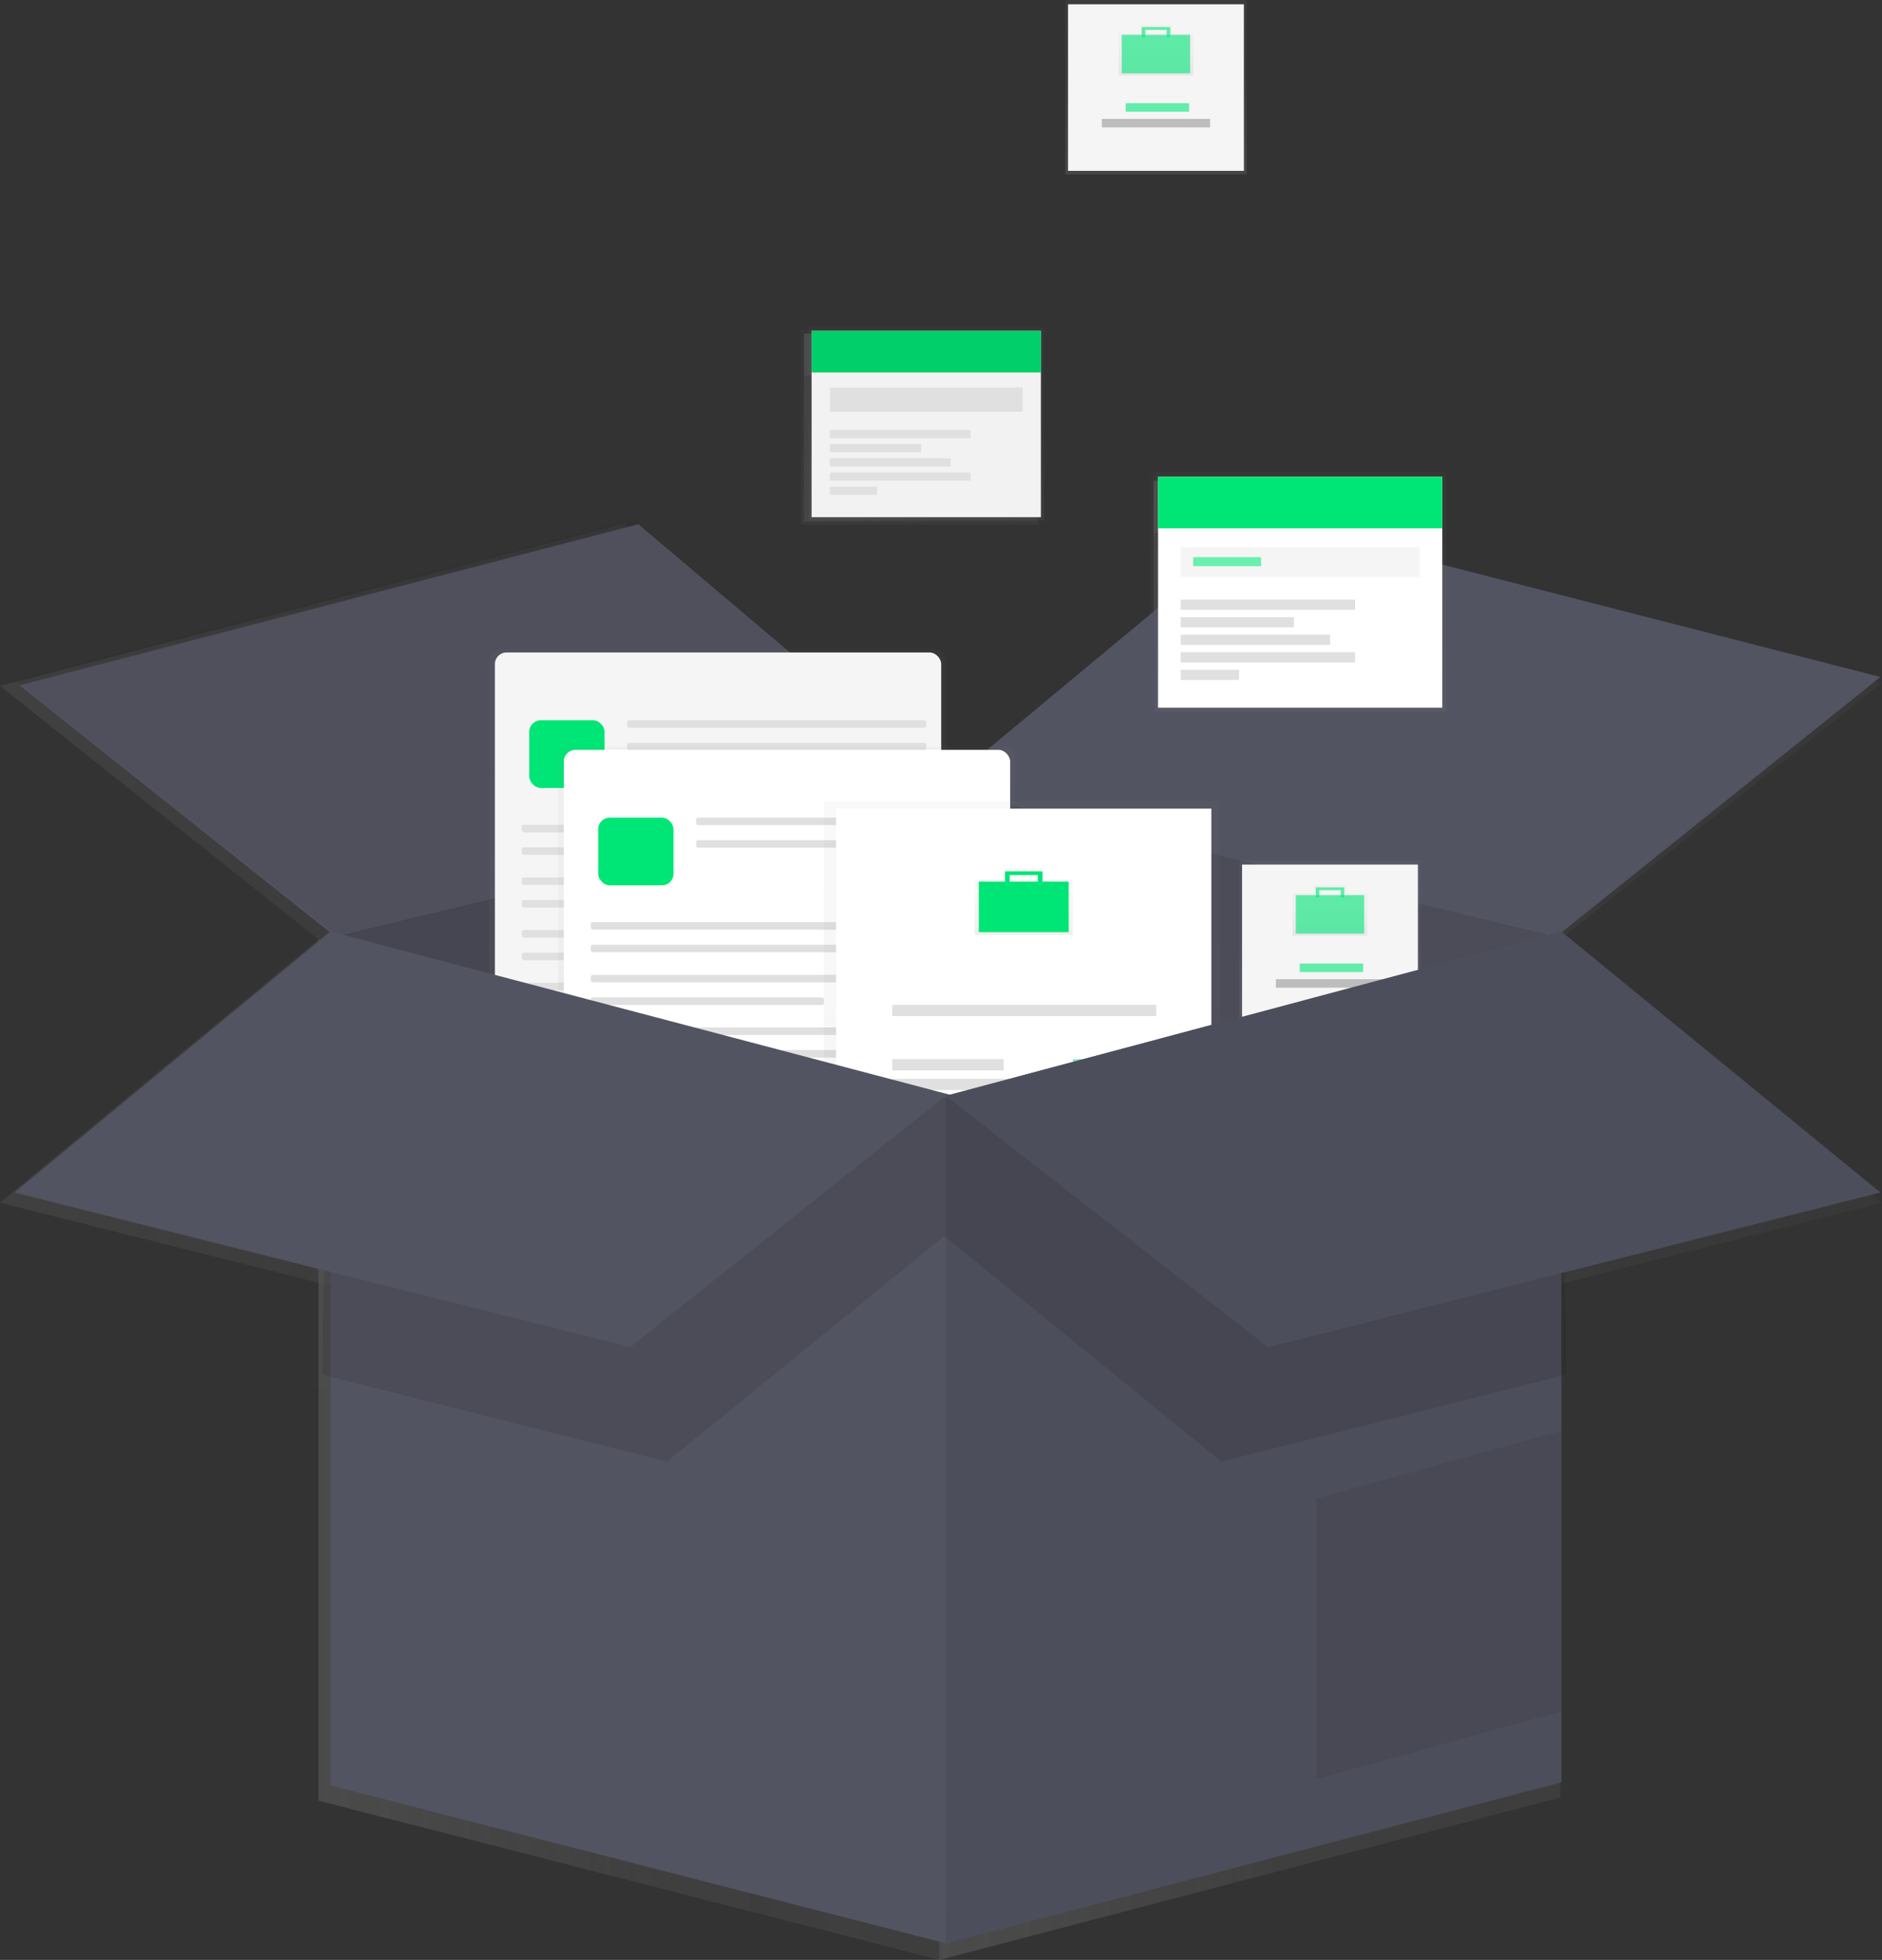 <svg id="7dd09a4d-2b74-438e-986e-0efea9b9300a" data-name="Layer 1" xmlns="http://www.w3.org/2000/svg" xmlns:xlink="http://www.w3.org/1999/xlink" width="734" height="764.5" viewBox="0 0 734 764.5"><rect x="0" y="0" width="734" height="764.5" fill="#333333" stroke="none"/><defs><linearGradient id="de77dbfb-dd49-4fbc-923c-7946454dd32b" x1="366.37" y1="536.32" x2="608.5" y2="536.32" gradientUnits="userSpaceOnUse"><stop offset="0" stop-color="gray" stop-opacity="0.25"/><stop offset="0.54" stop-color="gray" stop-opacity="0.12"/><stop offset="1" stop-color="gray" stop-opacity="0.1"/></linearGradient><linearGradient id="6bfe4e4d-6140-4dd1-aeb6-1c24ce52378d" x1="124.23" y1="536.32" x2="366.37" y2="536.32" xlink:href="#de77dbfb-dd49-4fbc-923c-7946454dd32b"/><linearGradient id="eefef033-b9dd-454d-be9c-2768628c2c1b" x1="366.37" y1="285.31" x2="734" y2="285.31" xlink:href="#de77dbfb-dd49-4fbc-923c-7946454dd32b"/><linearGradient id="56c8a114-3a82-4d1f-807f-287066e4913e" x1="0" y1="285.31" x2="366.37" y2="285.31" xlink:href="#de77dbfb-dd49-4fbc-923c-7946454dd32b"/><linearGradient id="d46a1a66-2ac6-4fbc-9777-fd8606b62c04" x1="276.64" y1="421.19" x2="276.64" y2="255.38" xlink:href="#de77dbfb-dd49-4fbc-923c-7946454dd32b"/><linearGradient id="81b747dc-c51a-4f4d-a150-34ccfb0c2b19" x1="188.97" y1="337.56" x2="364.55" y2="337.56" xlink:href="#de77dbfb-dd49-4fbc-923c-7946454dd32b"/><linearGradient id="94dacd35-ade1-481d-ab7d-e71442837947" x1="202.5" y1="296.63" x2="232.11" y2="296.63" xlink:href="#de77dbfb-dd49-4fbc-923c-7946454dd32b"/><linearGradient id="5f9514a3-5a07-41ce-8d35-51c596d713f8" x1="240.99" y1="284.79" x2="358.7" y2="284.79" xlink:href="#de77dbfb-dd49-4fbc-923c-7946454dd32b"/><linearGradient id="5f23502f-63c8-483a-bbd9-acad51c7384b" x1="240.99" y1="293.67" x2="358.7" y2="293.67" xlink:href="#de77dbfb-dd49-4fbc-923c-7946454dd32b"/><linearGradient id="1d6905ae-9130-4997-8264-fbb8cedb035a" x1="199.54" y1="325.92" x2="358.7" y2="325.92" xlink:href="#de77dbfb-dd49-4fbc-923c-7946454dd32b"/><linearGradient id="41900377-e2ec-4e09-a282-5ca05bd60f31" x1="199.54" y1="334.8" x2="358.7" y2="334.8" xlink:href="#de77dbfb-dd49-4fbc-923c-7946454dd32b"/><linearGradient id="dd8a4518-18b3-4e66-a30f-5d540a356d99" x1="199.54" y1="346.64" x2="358.7" y2="346.64" xlink:href="#de77dbfb-dd49-4fbc-923c-7946454dd32b"/><linearGradient id="73297694-c0f6-49f7-84f0-ecf1ccd19cc8" x1="199.54" y1="355.53" x2="291.33" y2="355.53" xlink:href="#de77dbfb-dd49-4fbc-923c-7946454dd32b"/><linearGradient id="493ae8f5-00a4-414a-a514-466a18e555de" x1="199.54" y1="367.34" x2="358.7" y2="367.34" xlink:href="#de77dbfb-dd49-4fbc-923c-7946454dd32b"/><linearGradient id="3b1e923e-cefa-4350-8e60-09975381dcc2" x1="199.54" y1="376.22" x2="358.7" y2="376.22" xlink:href="#de77dbfb-dd49-4fbc-923c-7946454dd32b"/><linearGradient id="0a8186d7-b2d8-4c25-b395-9cdd58a3b32d" x1="199.54" y1="388.07" x2="358.7" y2="388.07" xlink:href="#de77dbfb-dd49-4fbc-923c-7946454dd32b"/><linearGradient id="80621535-6eff-45be-9aff-a177b1fc6ef5" x1="199.54" y1="396.95" x2="291.33" y2="396.95" xlink:href="#de77dbfb-dd49-4fbc-923c-7946454dd32b"/><linearGradient id="dadd1f9f-4435-4897-9b35-9a7b7fdf052b" x1="303.76" y1="459.51" x2="303.76" y2="293.69" xlink:href="#de77dbfb-dd49-4fbc-923c-7946454dd32b"/><linearGradient id="f16d3271-277e-4f15-bb07-00d21db963c6" x1="216.09" y1="375.88" x2="391.67" y2="375.88" xlink:href="#de77dbfb-dd49-4fbc-923c-7946454dd32b"/><linearGradient id="6844f77f-b831-40d5-baa2-4d635352d65d" x1="229.62" y1="334.95" x2="259.23" y2="334.95" xlink:href="#de77dbfb-dd49-4fbc-923c-7946454dd32b"/><linearGradient id="de24e734-f614-4284-b96a-2aa86e10747c" x1="268.12" y1="323.11" x2="385.83" y2="323.11" xlink:href="#de77dbfb-dd49-4fbc-923c-7946454dd32b"/><linearGradient id="a5efd049-cacb-4880-98c4-916efb717ead" x1="268.12" y1="331.99" x2="385.83" y2="331.99" xlink:href="#de77dbfb-dd49-4fbc-923c-7946454dd32b"/><linearGradient id="7e130a40-8f7a-4850-a2d6-6e0275737139" x1="226.66" y1="364.23" x2="385.83" y2="364.23" xlink:href="#de77dbfb-dd49-4fbc-923c-7946454dd32b"/><linearGradient id="2749f835-9066-4c26-94de-8091e8f0d23b" x1="226.66" y1="373.12" x2="385.83" y2="373.12" xlink:href="#de77dbfb-dd49-4fbc-923c-7946454dd32b"/><linearGradient id="83d2a205-1aab-4c1f-9a0d-e371e1497593" x1="226.66" y1="384.96" x2="385.83" y2="384.96" xlink:href="#de77dbfb-dd49-4fbc-923c-7946454dd32b"/><linearGradient id="eaa6c3f5-6275-43ae-b3c2-02cbd6aead80" x1="226.66" y1="393.84" x2="318.45" y2="393.84" xlink:href="#de77dbfb-dd49-4fbc-923c-7946454dd32b"/><linearGradient id="e1588a1d-b1ef-45da-83e8-d054f8a4e057" x1="226.66" y1="405.66" x2="385.83" y2="405.66" xlink:href="#de77dbfb-dd49-4fbc-923c-7946454dd32b"/><linearGradient id="34a60174-261b-4ce6-8479-6deff5e9df2e" x1="226.66" y1="414.54" x2="385.83" y2="414.54" xlink:href="#de77dbfb-dd49-4fbc-923c-7946454dd32b"/><linearGradient id="b1d4060a-bab6-41d9-9d3f-50faf13ce905" x1="226.66" y1="426.39" x2="385.83" y2="426.39" xlink:href="#de77dbfb-dd49-4fbc-923c-7946454dd32b"/><linearGradient id="001da48e-f69d-4ab6-b1e5-b6877c600ca3" x1="226.66" y1="435.27" x2="318.45" y2="435.27" xlink:href="#de77dbfb-dd49-4fbc-923c-7946454dd32b"/><linearGradient id="a9c4be37-9b27-4af0-b082-7a197d7b08af" x1="396.27" y1="498.11" x2="396.27" y2="315.15" xlink:href="#de77dbfb-dd49-4fbc-923c-7946454dd32b"/><linearGradient id="1be8f728-2df0-4ca7-b72e-42c383ba6409" x1="323.2" y1="406.08" x2="470.82" y2="406.08" xlink:href="#de77dbfb-dd49-4fbc-923c-7946454dd32b"/><linearGradient id="2c239d92-4298-42ac-b5f5-112261fb3719" x1="630.01" y1="435.54" x2="630.01" y2="409.41" xlink:href="#de77dbfb-dd49-4fbc-923c-7946454dd32b"/><linearGradient id="b25a2850-8713-435e-a7f6-77c24068e559" x1="379.34" y1="356.75" x2="414.68" y2="356.75" xlink:href="#de77dbfb-dd49-4fbc-923c-7946454dd32b"/><linearGradient id="098fbc02-4549-4943-b845-c35e13d002ec" x1="389.65" y1="345.34" x2="404.37" y2="345.34" xlink:href="#de77dbfb-dd49-4fbc-923c-7946454dd32b"/><linearGradient id="42d5ad37-1f95-4efe-a9d6-9d5a7598317f" x1="345.29" y1="397.51" x2="449.1" y2="397.51" xlink:href="#de77dbfb-dd49-4fbc-923c-7946454dd32b"/><linearGradient id="60652df1-b02f-405a-bafe-63f1323ca3b9" x1="345.29" y1="426.59" x2="449.1" y2="426.59" xlink:href="#de77dbfb-dd49-4fbc-923c-7946454dd32b"/><linearGradient id="d60c104b-effa-4916-ba15-d56398cc91aa" x1="345.29" y1="434.32" x2="449.1" y2="434.32" xlink:href="#de77dbfb-dd49-4fbc-923c-7946454dd32b"/><linearGradient id="ba8a67f6-dfe8-450d-b63e-7f0d0a91ef94" x1="345.29" y1="418.86" x2="389.1" y2="418.86" xlink:href="#de77dbfb-dd49-4fbc-923c-7946454dd32b"/><linearGradient id="78ba6fe6-ecca-4e26-a377-427f9aaa9d9c" x1="416.34" y1="418.86" x2="449.1" y2="418.86" xlink:href="#de77dbfb-dd49-4fbc-923c-7946454dd32b"/><linearGradient id="1435728f-56d7-4408-a8a2-001738c99643" x1="381.73" y1="452.36" x2="414.5" y2="452.36" xlink:href="#de77dbfb-dd49-4fbc-923c-7946454dd32b"/><linearGradient id="9b7fa617-5070-4448-ba88-12c8e3ef9a97" x1="124.23" y1="565.47" x2="366.37" y2="565.47" xlink:href="#de77dbfb-dd49-4fbc-923c-7946454dd32b"/><linearGradient id="070ec920-a668-4755-a0ad-3a8615a89315" x1="366.37" y1="565.47" x2="608.5" y2="565.47" xlink:href="#de77dbfb-dd49-4fbc-923c-7946454dd32b"/><linearGradient id="e36d19af-3b30-4690-9806-5999beea7781" x1="512.15" y1="631.39" x2="608.5" y2="631.39" xlink:href="#de77dbfb-dd49-4fbc-923c-7946454dd32b"/><linearGradient id="a6dd6711-50c1-4fdb-98f5-9ce3faa6868a" x1="517.49" y1="407.03" x2="517.49" y2="338.42" xlink:href="#de77dbfb-dd49-4fbc-923c-7946454dd32b"/><linearGradient id="c3285259-7532-4ca4-be71-649fbde17c17" x1="482.9" y1="372.87" x2="552.07" y2="372.87" xlink:href="#de77dbfb-dd49-4fbc-923c-7946454dd32b"/><linearGradient id="a29959c1-757f-4596-a472-135c84a27060" x1="750.49" y1="435.86" x2="750.49" y2="415.97" xlink:href="#de77dbfb-dd49-4fbc-923c-7946454dd32b"/><linearGradient id="d4e4a16f-6e37-4db9-afc4-c764cb698323" x1="504.04" y1="359.71" x2="530.93" y2="359.71" xlink:href="#de77dbfb-dd49-4fbc-923c-7946454dd32b"/><linearGradient id="cff56feb-0464-47d9-bfaf-95cdd3d9140f" x1="511.89" y1="351.03" x2="523.09" y2="351.03" xlink:href="#de77dbfb-dd49-4fbc-923c-7946454dd32b"/><linearGradient id="03628828-f4ed-4a34-b456-49742169550b" x1="505.58" y1="380.71" x2="530.51" y2="380.71" xlink:href="#de77dbfb-dd49-4fbc-923c-7946454dd32b"/><linearGradient id="563972f9-7c15-4736-8e1d-5831e19f738d" x1="496.2" y1="386.87" x2="538.77" y2="386.87" xlink:href="#de77dbfb-dd49-4fbc-923c-7946454dd32b"/><linearGradient id="ac84c3f4-4913-47be-bf79-f44b0f4db4c8" x1="358.76" y1="204.69" x2="358.76" y2="128.69" xlink:href="#de77dbfb-dd49-4fbc-923c-7946454dd32b"/><linearGradient id="08e6e94c-7f78-4a4a-b5ca-eacc99124954" x1="313.57" y1="166.78" x2="403.76" y2="166.78" xlink:href="#de77dbfb-dd49-4fbc-923c-7946454dd32b"/><linearGradient id="5d8bf870-f7e1-4226-8bb2-e6c031939852" x1="313.57" y1="138.3" x2="403.76" y2="138.3" xlink:href="#de77dbfb-dd49-4fbc-923c-7946454dd32b"/><linearGradient id="ca57a38f-5e0b-4f9a-ad35-d20a6a3fb589" x1="320.76" y1="157.17" x2="396.57" y2="157.17" xlink:href="#de77dbfb-dd49-4fbc-923c-7946454dd32b"/><linearGradient id="1fd9aa29-bfa0-42ec-baa0-a47f4919731f" x1="320.76" y1="170.73" x2="376.09" y2="170.73" xlink:href="#de77dbfb-dd49-4fbc-923c-7946454dd32b"/><linearGradient id="2b0d4ee5-bed4-41f8-93bf-55bbaa1359c2" x1="320.76" y1="176.3" x2="356.69" y2="176.3" xlink:href="#de77dbfb-dd49-4fbc-923c-7946454dd32b"/><linearGradient id="ffea16a4-8b84-4b92-9000-f48bb1ea4454" x1="320.76" y1="181.87" x2="368.19" y2="181.87" xlink:href="#de77dbfb-dd49-4fbc-923c-7946454dd32b"/><linearGradient id="bd2a8e8b-f3e8-4ae2-849a-acfa94ff2f68" x1="320.76" y1="187.44" x2="376.09" y2="187.44" xlink:href="#de77dbfb-dd49-4fbc-923c-7946454dd32b"/><linearGradient id="f06efa35-a8e5-4b8b-afbe-7609fb33c535" x1="320.76" y1="193.01" x2="339.26" y2="193.01" xlink:href="#de77dbfb-dd49-4fbc-923c-7946454dd32b"/><linearGradient id="b384c48b-fa09-4d02-bdd3-cc00491ed01d" x1="505.86" y1="279.95" x2="505.86" y2="185.76" xlink:href="#de77dbfb-dd49-4fbc-923c-7946454dd32b"/><linearGradient id="5e00f217-30a6-42ff-b3ae-1a90f6b4187c" x1="449.86" y1="232.96" x2="561.64" y2="232.96" xlink:href="#de77dbfb-dd49-4fbc-923c-7946454dd32b"/><linearGradient id="dc2aebd1-2b83-4119-bcc5-a741f826754f" x1="449.86" y1="197.67" x2="561.64" y2="197.67" xlink:href="#de77dbfb-dd49-4fbc-923c-7946454dd32b"/><linearGradient id="93231171-c5fd-4b16-9e58-5bf8089a9216" x1="458.76" y1="221.05" x2="552.73" y2="221.05" xlink:href="#de77dbfb-dd49-4fbc-923c-7946454dd32b"/><linearGradient id="50b8a9d8-eeba-4f66-80ff-241f1361769d" x1="458.76" y1="237.86" x2="527.35" y2="237.86" xlink:href="#de77dbfb-dd49-4fbc-923c-7946454dd32b"/><linearGradient id="1c46a2fd-722a-4782-991f-2753aa584a85" x1="458.76" y1="244.77" x2="503.3" y2="244.77" xlink:href="#de77dbfb-dd49-4fbc-923c-7946454dd32b"/><linearGradient id="20746c70-8f38-4111-a8e7-6be16dcdc432" x1="458.76" y1="251.67" x2="517.55" y2="251.67" xlink:href="#de77dbfb-dd49-4fbc-923c-7946454dd32b"/><linearGradient id="ff2c3201-2e6a-4c49-9262-7d1610fa9938" x1="458.76" y1="258.57" x2="527.35" y2="258.57" xlink:href="#de77dbfb-dd49-4fbc-923c-7946454dd32b"/><linearGradient id="f77a8c52-f808-4319-bd14-9cea9a000094" x1="458.76" y1="265.48" x2="481.7" y2="265.48" xlink:href="#de77dbfb-dd49-4fbc-923c-7946454dd32b"/><linearGradient id="fc3b52e5-7958-4225-afa3-e6f186f3a800" x1="463.66" y1="220.94" x2="490.38" y2="220.94" xlink:href="#de77dbfb-dd49-4fbc-923c-7946454dd32b"/><linearGradient id="2b5a7ca0-2cf9-4df0-8cdd-e53d9708a5ec" x1="121.07" y1="472.93" x2="365.73" y2="472.93" xlink:href="#de77dbfb-dd49-4fbc-923c-7946454dd32b"/><linearGradient id="90935925-bac4-44a4-bec6-4c83fa48424d" x1="365.73" y1="472.93" x2="610.4" y2="472.93" xlink:href="#de77dbfb-dd49-4fbc-923c-7946454dd32b"/><linearGradient id="f90ef38d-8fba-46a7-8e54-2d901dfd8f20" x1="0" y1="448.21" x2="366.37" y2="448.21" xlink:href="#de77dbfb-dd49-4fbc-923c-7946454dd32b"/><linearGradient id="7f322de3-7e3f-4ca5-a3a0-2f913675712e" x1="366.37" y1="448.21" x2="734" y2="448.21" xlink:href="#de77dbfb-dd49-4fbc-923c-7946454dd32b"/><linearGradient id="7e9b6443-5111-46ce-82ab-312f92c279a9" x1="279.92" y1="417.64" x2="279.92" y2="253.24" xlink:href="#de77dbfb-dd49-4fbc-923c-7946454dd32b"/><linearGradient id="0bd401ed-ef45-4e9e-bf5f-b77781a1e2b2" x1="306.82" y1="455.63" x2="306.82" y2="291.23" xlink:href="#de77dbfb-dd49-4fbc-923c-7946454dd32b"/><linearGradient id="8c2d82fb-4f28-4e85-a5ca-7392731b2ba5" x1="398.54" y1="493.9" x2="398.54" y2="312.51" xlink:href="#de77dbfb-dd49-4fbc-923c-7946454dd32b"/><linearGradient id="5d661687-e38a-43c0-8ba0-d38908ccc19f" x1="632.27" y1="432.45" x2="632.27" y2="406.53" xlink:href="#de77dbfb-dd49-4fbc-923c-7946454dd32b"/><linearGradient id="e62c516b-7ef4-49fd-a0a5-f3f48af03dcb" x1="518.71" y1="403.6" x2="518.71" y2="335.58" xlink:href="#de77dbfb-dd49-4fbc-923c-7946454dd32b"/><linearGradient id="6e0711fe-dd5e-4be2-836c-3534ecd56ee9" x1="751.71" y1="432.76" x2="751.71" y2="413.05" xlink:href="#de77dbfb-dd49-4fbc-923c-7946454dd32b"/><linearGradient id="c910eb88-40c3-4f47-be10-2fca2f669ad6" x1="450.84" y1="68.02" x2="450.84" y2="0" xlink:href="#de77dbfb-dd49-4fbc-923c-7946454dd32b"/><linearGradient id="81ab2f40-7513-4f79-907c-194f7c944fd5" x1="683.84" y1="97.18" x2="683.84" y2="77.47" xlink:href="#de77dbfb-dd49-4fbc-923c-7946454dd32b"/><linearGradient id="ced5db71-211d-4559-8944-028d2e60ece5" x1="361.34" y1="202.99" x2="361.34" y2="127.64" xlink:href="#de77dbfb-dd49-4fbc-923c-7946454dd32b"/><linearGradient id="4adf524d-df88-48e8-970a-1ad7028c73c0" x1="507.18" y1="277.61" x2="507.18" y2="184.22" xlink:href="#de77dbfb-dd49-4fbc-923c-7946454dd32b"/></defs><title>collecting</title><g opacity="0.7"><polygon points="608.5 366.44 366.37 308.13 366.37 764.5 608.5 701.12 608.5 366.44" fill="url(#de77dbfb-dd49-4fbc-923c-7946454dd32b)"/><g opacity="0.1"><polygon points="608.5 366.44 366.37 308.13 366.37 764.5 608.5 701.12 608.5 366.44" fill="url(#de77dbfb-dd49-4fbc-923c-7946454dd32b)"/></g><polygon points="124.23 366.44 366.37 308.13 366.37 764.5 124.23 702.38 124.23 366.44" fill="url(#6bfe4e4d-6140-4dd1-aeb6-1c24ce52378d)"/><g opacity="0.17"><polygon points="124.23 366.44 366.37 308.13 366.37 764.5 124.23 702.38 124.23 366.44" fill="url(#6bfe4e4d-6140-4dd1-aeb6-1c24ce52378d)"/></g><polygon points="366.37 308.13 491.87 204.18 734 266.3 608.5 366.44 366.37 308.13" fill="url(#eefef033-b9dd-454d-be9c-2768628c2c1b)"/><polygon points="0 267.56 124.23 366.44 366.37 308.13 243.4 204.18 0 267.56" fill="url(#56c8a114-3a82-4d1f-807f-287066e4913e)"/><g opacity="0.05"><polygon points="0 267.56 124.23 366.44 366.37 308.13 243.4 204.18 0 267.56" fill="url(#56c8a114-3a82-4d1f-807f-287066e4913e)"/></g><g opacity="0.5"><rect x="186.78" y="255.38" width="179.72" height="165.82" rx="4.5" ry="4.5" fill="url(#d46a1a66-2ac6-4fbc-9777-fd8606b62c04)"/></g><rect x="188.97" y="256.66" width="175.58" height="161.8" rx="4.5" ry="4.5" fill="url(#81b747dc-c51a-4f4d-a150-34ccfb0c2b19)"/><rect x="202.5" y="283.31" width="29.61" height="26.65" rx="4.5" ry="4.5" fill="url(#94dacd35-ade1-481d-ab7d-e71442837947)"/><rect x="240.99" y="283.31" width="117.71" height="2.96" rx="0.8" ry="0.8" fill="url(#5f9514a3-5a07-41ce-8d35-51c596d713f8)"/><rect x="240.99" y="292.19" width="117.71" height="2.96" rx="0.8" ry="0.8" fill="url(#5f23502f-63c8-483a-bbd9-acad51c7384b)"/><rect x="199.54" y="324.44" width="159.16" height="2.96" rx="0.8" ry="0.8" fill="url(#1d6905ae-9130-4997-8264-fbb8cedb035a)"/><rect x="199.54" y="333.32" width="159.16" height="2.96" rx="0.8" ry="0.8" fill="url(#41900377-e2ec-4e09-a282-5ca05bd60f31)"/><rect x="199.54" y="345.16" width="159.16" height="2.96" rx="0.8" ry="0.8" fill="url(#dd8a4518-18b3-4e66-a30f-5d540a356d99)"/><rect x="199.54" y="354.05" width="91.79" height="2.96" rx="0.8" ry="0.8" fill="url(#73297694-c0f6-49f7-84f0-ecf1ccd19cc8)"/><rect x="199.54" y="365.86" width="159.16" height="2.96" rx="0.8" ry="0.8" fill="url(#493ae8f5-00a4-414a-a514-466a18e555de)"/><rect x="199.54" y="374.74" width="159.16" height="2.96" rx="0.8" ry="0.8" fill="url(#3b1e923e-cefa-4350-8e60-09975381dcc2)"/><rect x="199.54" y="386.59" width="159.16" height="2.96" rx="0.8" ry="0.8" fill="url(#0a8186d7-b2d8-4c25-b395-9cdd58a3b32d)"/><rect x="199.54" y="395.47" width="91.79" height="2.96" rx="0.8" ry="0.8" fill="url(#80621535-6eff-45be-9aff-a177b1fc6ef5)"/><g opacity="0.5"><rect x="213.9" y="293.69" width="179.72" height="165.82" rx="4.5" ry="4.5" fill="url(#dadd1f9f-4435-4897-9b35-9a7b7fdf052b)"/></g><rect x="216.09" y="294.98" width="175.58" height="161.8" rx="4.5" ry="4.5" fill="url(#f16d3271-277e-4f15-bb07-00d21db963c6)"/><rect x="229.62" y="321.63" width="29.61" height="26.65" rx="4.5" ry="4.5" fill="url(#6844f77f-b831-40d5-baa2-4d635352d65d)"/><rect x="268.12" y="321.63" width="117.71" height="2.96" rx="0.8" ry="0.8" fill="url(#de24e734-f614-4284-b96a-2aa86e10747c)"/><rect x="268.12" y="330.51" width="117.71" height="2.96" rx="0.8" ry="0.8" fill="url(#a5efd049-cacb-4880-98c4-916efb717ead)"/><rect x="226.66" y="362.75" width="159.16" height="2.96" rx="0.8" ry="0.8" fill="url(#7e130a40-8f7a-4850-a2d6-6e0275737139)"/><rect x="226.66" y="371.64" width="159.16" height="2.96" rx="0.8" ry="0.8" fill="url(#2749f835-9066-4c26-94de-8091e8f0d23b)"/><rect x="226.66" y="383.48" width="159.16" height="2.96" rx="0.8" ry="0.8" fill="url(#83d2a205-1aab-4c1f-9a0d-e371e1497593)"/><rect x="226.66" y="392.36" width="91.79" height="2.96" rx="0.8" ry="0.8" fill="url(#eaa6c3f5-6275-43ae-b3c2-02cbd6aead80)"/><rect x="226.66" y="404.18" width="159.16" height="2.96" rx="0.8" ry="0.8" fill="url(#e1588a1d-b1ef-45da-83e8-d054f8a4e057)"/><rect x="226.66" y="413.06" width="159.16" height="2.96" rx="0.8" ry="0.8" fill="url(#34a60174-261b-4ce6-8479-6deff5e9df2e)"/><rect x="226.66" y="424.91" width="159.16" height="2.96" rx="0.8" ry="0.8" fill="url(#b1d4060a-bab6-41d9-9d3f-50faf13ce905)"/><rect x="226.66" y="433.79" width="91.79" height="2.96" rx="0.8" ry="0.8" fill="url(#001da48e-f69d-4ab6-b1e5-b6877c600ca3)"/><g opacity="0.5"><rect x="318.41" y="315.15" width="155.72" height="182.96" fill="url(#a9c4be37-9b27-4af0-b082-7a197d7b08af)"/></g><rect x="323.2" y="318.1" width="147.62" height="175.97" fill="url(#1be8f728-2df0-4ca7-b72e-42c383ba6409)"/><g opacity="0.5"><path d="M638.05,413.83v-4.42H622v4.42H610.71v21.71h38.6V413.83ZM624,411H636v2.81H624Z" transform="translate(-233 -67.75)" fill="url(#2c239d92-4298-42ac-b5f5-112261fb3719)"/></g><rect x="379.34" y="346.81" width="35.34" height="19.88" fill="url(#b25a2850-8713-435e-a7f6-77c24068e559)"/><polygon points="389.65 342.76 389.65 347.92 391.49 347.92 391.49 344.24 402.53 344.24 402.53 347.92 404.37 347.92 404.37 342.76 389.65 342.76" fill="url(#098fbc02-4549-4943-b845-c35e13d002ec)"/><rect x="345.29" y="395.3" width="103.81" height="4.42" fill="url(#42d5ad37-1f95-4efe-a9d6-9d5a7598317f)"/><rect x="345.29" y="424.38" width="103.81" height="4.42" fill="url(#60652df1-b02f-405a-bafe-63f1323ca3b9)"/><rect x="345.29" y="432.11" width="103.81" height="4.42" fill="url(#d60c104b-effa-4916-ba15-d56398cc91aa)"/><rect x="345.29" y="416.65" width="43.81" height="4.42" fill="url(#ba8a67f6-dfe8-450d-b63e-7f0d0a91ef94)"/><g opacity="0.6"><rect x="416.34" y="416.65" width="32.76" height="4.42" fill="url(#78ba6fe6-ecca-4e26-a377-427f9aaa9d9c)"/></g><rect x="381.73" y="450.15" width="32.76" height="4.42" fill="url(#1435728f-56d7-4408-a8a2-001738c99643)"/><polygon points="124.23 366.44 124.23 702.38 366.37 764.5 366.37 431.1 124.23 366.44" fill="url(#9b7fa617-5070-4448-ba88-12c8e3ef9a97)"/><polygon points="608.5 701.12 366.37 764.5 366.37 431.1 608.5 366.44 608.5 701.12" fill="url(#070ec920-a668-4755-a0ad-3a8615a89315)"/><g opacity="0.07"><polygon points="608.5 701.12 366.37 764.5 366.37 431.1 608.5 366.44 608.5 701.12" fill="url(#070ec920-a668-4755-a0ad-3a8615a89315)"/></g><g opacity="0.07"><polygon points="512.15 589.56 512.15 699.85 608.5 673.23 608.5 562.94 512.15 589.56" fill="url(#e36d19af-3b30-4690-9806-5999beea7781)"/></g><rect x="481.78" y="338.42" width="71.41" height="68.61" fill="url(#a6dd6711-50c1-4fdb-98f5-9ce3faa6868a)"/><rect x="482.9" y="340.1" width="69.17" height="65.53" fill="url(#c3285259-7532-4ca4-be71-649fbde17c17)"/><g opacity="0.5"><path d="M756.6,419.34V416H744.37v3.36H735.8v16.52h29.37V419.34ZM745.9,417.2h9.18v2.14H745.9Z" transform="translate(-233 -67.75)" fill="url(#a29959c1-757f-4596-a472-135c84a27060)"/></g><g opacity="0.6"><rect x="504.04" y="352.15" width="26.88" height="15.12" fill="url(#d4e4a16f-6e37-4db9-afc4-c764cb698323)"/></g><g opacity="0.6"><polygon points="511.88 349.06 511.88 352.99 513.29 352.99 513.29 350.19 521.69 350.19 521.69 352.99 523.09 352.99 523.09 349.06 511.88 349.06" fill="url(#cff56feb-0464-47d9-bfaf-95cdd3d9140f)"/></g><g opacity="0.6"><rect x="505.58" y="379.03" width="24.92" height="3.36" fill="url(#03628828-f4ed-4a34-b456-49742169550b)"/></g><rect x="496.2" y="385.19" width="42.57" height="3.36" fill="url(#563972f9-7c15-4736-8e1d-5831e19f738d)"/><g opacity="0.5"><rect x="312.49" y="128.69" width="92.52" height="76" fill="url(#ac84c3f4-4913-47be-bf79-f44b0f4db4c8)"/></g><rect x="313.57" y="130.13" width="90.19" height="73.3" fill="url(#08e6e94c-7f78-4a4a-b5ca-eacc99124954)"/><rect x="313.57" y="130.13" width="90.19" height="16.35" fill="url(#5d8bf870-f7e1-4226-8bb2-e6c031939852)"/><g opacity="0.1"><rect x="313.57" y="130.13" width="90.19" height="16.35" fill="url(#5d8bf870-f7e1-4226-8bb2-e6c031939852)"/></g><rect x="320.76" y="152.41" width="75.82" height="9.52" fill="url(#ca57a38f-5e0b-4f9a-ad35-d20a6a3fb589)"/><rect x="320.76" y="169.12" width="55.34" height="3.23" fill="url(#1fd9aa29-bfa0-42ec-baa0-a47f4919731f)"/><rect x="320.76" y="174.69" width="35.93" height="3.23" fill="url(#2b0d4ee5-bed4-41f8-93bf-55bbaa1359c2)"/><rect x="320.76" y="180.26" width="47.43" height="3.23" fill="url(#ffea16a4-8b84-4b92-9000-f48bb1ea4454)"/><rect x="320.76" y="185.82" width="55.34" height="3.23" fill="url(#bd2a8e8b-f3e8-4ae2-849a-acfa94ff2f68)"/><rect x="320.76" y="191.39" width="18.5" height="3.23" fill="url(#f06efa35-a8e5-4b8b-afbe-7609fb33c535)"/><g opacity="0.5"><rect x="448.52" y="185.76" width="114.68" height="94.19" fill="url(#b384c48b-fa09-4d02-bdd3-cc00491ed01d)"/></g><rect x="449.86" y="187.54" width="111.79" height="90.85" fill="url(#5e00f217-30a6-42ff-b3ae-1a90f6b4187c)"/><rect x="449.86" y="187.54" width="111.79" height="20.26" fill="url(#dc2aebd1-2b83-4119-bcc5-a741f826754f)"/><rect x="458.76" y="215.15" width="93.97" height="11.8" fill="url(#93231171-c5fd-4b16-9e58-5bf8089a9216)"/><rect x="458.76" y="235.86" width="68.59" height="4.01" fill="url(#50b8a9d8-eeba-4f66-80ff-241f1361769d)"/><rect x="458.76" y="242.76" width="44.54" height="4.01" fill="url(#1c46a2fd-722a-4782-991f-2753aa584a85)"/><rect x="458.76" y="249.67" width="58.79" height="4.01" fill="url(#20746c70-8f38-4111-a8e7-6be16dcdc432)"/><rect x="458.76" y="256.57" width="68.59" height="4.01" fill="url(#ff2c3201-2e6a-4c49-9262-7d1610fa9938)"/><rect x="458.76" y="263.47" width="22.94" height="4.01" fill="url(#f77a8c52-f808-4319-bd14-9cea9a000094)"/><rect x="463.66" y="219.16" width="26.72" height="3.56" fill="url(#fc3b52e5-7958-4225-afa3-e6f186f3a800)"/><g opacity="0.1"><polygon points="121.07 540.75 256.71 574.98 365.73 486.24 365.73 431.73 123.6 370.88 121.07 540.75" fill="url(#2b5a7ca0-2cf9-4df0-8cdd-e53d9708a5ec)"/></g><g opacity="0.1"><polygon points="610.4 540.75 474.75 574.98 365.73 486.24 365.73 431.73 607.86 370.88 610.4 540.75" fill="url(#90935925-bac4-44a4-bec6-4c83fa48424d)"/></g><polygon points="124.23 366.44 0 469.13 242.13 529.98 366.37 431.1 124.23 366.44" fill="url(#f90ef38d-8fba-46a7-8e54-2d901dfd8f20)"/><polygon points="608.5 366.44 734 469.13 493.14 529.98 366.37 431.1 608.5 366.44" fill="url(#7f322de3-7e3f-4ca5-a3a0-2f913675712e)"/><g opacity="0.07"><polygon points="608.5 366.44 734 469.13 493.14 529.98 366.37 431.1 608.5 366.44" fill="url(#7f322de3-7e3f-4ca5-a3a0-2f913675712e)"/></g></g><polygon points="608.94 363.36 368.88 305.54 368.88 758.01 608.94 695.17 608.94 363.36" fill="#535461"/><polygon points="608.94 363.36 368.88 305.54 368.88 758.01 608.94 695.17 608.94 363.36" opacity="0.1"/><polygon points="128.83 363.36 368.88 305.54 368.88 758.01 128.83 696.42 128.83 363.36" fill="#535461"/><polygon points="128.83 361.36 368.88 303.54 368.88 758.01 128.83 696.42 128.83 361.36" opacity="0.17"/><polygon points="366.88 307.54 493.31 202.48 733.37 264.07 606.94 365.36 366.88 307.54" fill="#535461"/><polygon points="7.66 267.32 130.83 365.36 370.88 307.54 248.97 204.48 7.66 267.32" fill="#535461"/><polygon points="5.66 265.32 131.83 365.36 371.88 307.54 246.97 202.48 5.66 265.32" opacity="0.05"/><g opacity="0.5"><rect x="190.83" y="253.24" width="178.18" height="164.4" rx="4.5" ry="4.5" fill="url(#7e9b6443-5111-46ce-82ab-312f92c279a9)"/></g><rect x="193.01" y="254.52" width="174.07" height="160.41" rx="4.5" ry="4.5" fill="#f5f5f5"/><rect x="206.42" y="280.94" width="29.36" height="26.42" rx="4.5" ry="4.5" fill="#00e676"/><rect x="244.59" y="280.94" width="116.7" height="2.94" rx="0.8" ry="0.8" fill="#e0e0e0"/><rect x="244.59" y="289.74" width="116.7" height="2.94" rx="0.8" ry="0.8" fill="#e0e0e0"/><rect x="203.49" y="321.71" width="157.8" height="2.94" rx="0.8" ry="0.8" fill="#e0e0e0"/><rect x="203.49" y="330.52" width="157.8" height="2.94" rx="0.8" ry="0.8" fill="#e0e0e0"/><rect x="203.49" y="342.26" width="157.8" height="2.94" rx="0.8" ry="0.8" fill="#e0e0e0"/><rect x="203.49" y="351.07" width="91.01" height="2.94" rx="0.8" ry="0.8" fill="#e0e0e0"/><rect x="203.49" y="362.78" width="157.8" height="2.94" rx="0.8" ry="0.8" fill="#e0e0e0"/><rect x="203.49" y="371.59" width="157.8" height="2.94" rx="0.8" ry="0.8" fill="#e0e0e0"/><rect x="203.49" y="383.33" width="157.8" height="2.94" rx="0.8" ry="0.8" fill="#e0e0e0"/><rect x="203.49" y="392.14" width="91.01" height="2.94" rx="0.8" ry="0.8" fill="#e0e0e0"/><g opacity="0.5"><rect x="217.72" y="291.23" width="178.18" height="164.4" rx="4.5" ry="4.5" fill="url(#0bd401ed-ef45-4e9e-bf5f-b77781a1e2b2)"/></g><rect x="219.9" y="292.51" width="174.07" height="160.41" rx="4.5" ry="4.5" fill="#fff"/><rect x="233.31" y="318.93" width="29.36" height="26.42" rx="4.5" ry="4.5" fill="#00e676"/><rect x="271.48" y="318.93" width="116.7" height="2.94" rx="0.8" ry="0.8" fill="#e0e0e0"/><rect x="271.48" y="327.73" width="116.7" height="2.94" rx="0.8" ry="0.8" fill="#e0e0e0"/><rect x="230.38" y="359.7" width="157.8" height="2.94" rx="0.8" ry="0.8" fill="#e0e0e0"/><rect x="230.38" y="368.51" width="157.8" height="2.94" rx="0.8" ry="0.8" fill="#e0e0e0"/><rect x="230.38" y="380.25" width="157.8" height="2.94" rx="0.8" ry="0.8" fill="#e0e0e0"/><rect x="230.38" y="389.06" width="91.01" height="2.94" rx="0.8" ry="0.8" fill="#e0e0e0"/><rect x="230.38" y="400.77" width="157.8" height="2.94" rx="0.8" ry="0.8" fill="#e0e0e0"/><rect x="230.38" y="409.58" width="157.8" height="2.94" rx="0.8" ry="0.8" fill="#e0e0e0"/><rect x="230.38" y="421.32" width="157.8" height="2.94" rx="0.8" ry="0.8" fill="#e0e0e0"/><rect x="230.38" y="430.13" width="91.01" height="2.94" rx="0.8" ry="0.8" fill="#e0e0e0"/><g opacity="0.5"><rect x="321.34" y="312.51" width="154.39" height="181.39" fill="url(#8c2d82fb-4f28-4e85-a5ca-7392731b2ba5)"/></g><rect x="326.09" y="315.43" width="146.36" height="174.46" fill="#fff"/><g opacity="0.5"><path d="M640.24,410.92v-4.39H624.29v4.39H613.13v21.53H651.4V410.92Zm-14-2.79h12v2.79h-12Z" transform="translate(-233 -67.75)" fill="url(#5d661687-e38a-43c0-8ba0-d38908ccc19f)"/></g><rect x="381.75" y="343.9" width="35.04" height="19.71" fill="#00e676"/><polygon points="391.97 339.88 391.97 344.99 393.79 344.99 393.79 341.34 404.74 341.34 404.74 344.99 406.57 344.99 406.57 339.88 391.97 339.88" fill="#00e676"/><rect x="347.99" y="391.97" width="102.92" height="4.38" fill="#e0e0e0"/><rect x="347.99" y="420.8" width="102.92" height="4.38" fill="#e0e0e0"/><rect x="347.99" y="428.47" width="102.92" height="4.38" fill="#e0e0e0"/><rect x="347.99" y="413.14" width="43.43" height="4.38" fill="#e0e0e0"/><rect x="418.43" y="413.14" width="32.48" height="4.38" fill="#3ad29f" opacity="0.6"/><rect x="384.12" y="446.35" width="32.48" height="4.38" fill="#00e676"/><polygon points="128.83 363.36 128.83 696.42 368.88 758.01 372.12 427.46 128.83 363.36" fill="#535461"/><polygon points="608.94 695.17 368.88 758.01 368.88 427.46 608.94 363.36 608.94 695.17" fill="#535461"/><polygon points="608.94 695.17 368.88 758.01 368.88 427.46 608.94 363.36 608.94 695.17" opacity="0.07"/><polygon points="513.42 584.57 513.42 693.91 608.94 667.52 608.94 558.17 513.42 584.57" opacity="0.07"/><rect x="483.31" y="335.58" width="70.8" height="68.02" fill="url(#e62c516b-7ef4-49fd-a0a5-f3f48af03dcb)"/><rect x="484.42" y="337.24" width="68.58" height="64.97" fill="#f5f5f5"/><g opacity="0.5"><path d="M757.78,416.38V413H745.65v3.34h-8.49v16.38h29.11V416.38Zm-10.61-2.12h9.1v2.12h-9.1Z" transform="translate(-233 -67.75)" fill="url(#6e0711fe-dd5e-4be2-836c-3534ecd56ee9)"/></g><rect x="505.38" y="349.18" width="26.65" height="14.99" fill="#00e676" opacity="0.6"/><polygon points="513.16 346.13 513.16 350.02 514.55 350.02 514.55 347.24 522.88 347.24 522.88 350.02 524.26 350.02 524.26 346.13 513.16 346.13" fill="#00e676" opacity="0.6"/><g opacity="0.6"><rect x="506.91" y="375.84" width="24.71" height="3.33" fill="#00e676"/></g><rect x="497.61" y="381.95" width="42.2" height="3.33" fill="#bdbdbd"/><rect x="415.44" width="70.8" height="68.02" fill="url(#c910eb88-40c3-4f47-be10-2fca2f669ad6)"/><rect x="416.55" y="1.67" width="68.58" height="64.97" fill="#f5f5f5"/><g opacity="0.5"><path d="M689.91,80.8V77.47H677.78V80.8h-8.49V97.18H698.4V80.8Zm-10.61-2.12h9.1V80.8h-9.1Z" transform="translate(-233 -67.75)" fill="url(#81ab2f40-7513-4f79-907c-194f7c944fd5)"/></g><rect x="437.51" y="13.6" width="26.65" height="14.99" fill="#00e676" opacity="0.6"/><polygon points="445.29 10.55 445.29 14.44 446.68 14.44 446.68 11.66 455.01 11.66 455.01 14.44 456.39 14.44 456.39 10.55 445.29 10.55" fill="#00e676" opacity="0.6"/><g opacity="0.6"><rect x="439.04" y="40.26" width="24.71" height="3.33" fill="#00e676"/></g><rect x="429.74" y="46.37" width="42.2" height="3.33" fill="#bdbdbd"/><g opacity="0.5"><rect x="315.47" y="127.64" width="91.73" height="75.35" fill="url(#ced5db71-211d-4559-8944-028d2e60ece5)"/></g><rect x="316.54" y="129.07" width="89.42" height="72.67" fill="#f2f2f2"/><rect x="316.54" y="129.07" width="89.42" height="16.21" fill="#00e676"/><rect x="316.54" y="129.07" width="89.42" height="16.21" opacity="0.1"/><rect x="323.67" y="151.16" width="75.17" height="9.44" fill="#e0e0e0"/><rect x="323.67" y="167.72" width="54.86" height="3.21" fill="#e0e0e0"/><rect x="323.67" y="173.24" width="35.62" height="3.21" fill="#e0e0e0"/><rect x="323.67" y="178.76" width="47.02" height="3.21" fill="#e0e0e0"/><rect x="323.67" y="184.29" width="54.86" height="3.21" fill="#e0e0e0"/><rect x="323.67" y="189.81" width="18.35" height="3.21" fill="#e0e0e0"/><g opacity="0.5"><rect x="450.33" y="184.22" width="113.7" height="93.39" fill="url(#4adf524d-df88-48e8-970a-1ad7028c73c0)"/></g><rect x="451.66" y="185.98" width="110.83" height="90.08" fill="#fff"/><rect x="451.66" y="185.98" width="110.83" height="20.09" fill="#00e676"/><rect x="460.49" y="213.36" width="93.17" height="11.7" fill="#f5f5f5"/><rect x="460.49" y="233.89" width="68" height="3.97" fill="#e0e0e0"/><rect x="460.49" y="240.74" width="44.16" height="3.97" fill="#e0e0e0"/><rect x="460.49" y="247.58" width="58.28" height="3.97" fill="#e0e0e0"/><rect x="460.49" y="254.43" width="68" height="3.97" fill="#e0e0e0"/><rect x="460.49" y="261.27" width="22.74" height="3.97" fill="#e0e0e0"/><rect x="465.35" y="217.33" width="26.49" height="3.53" fill="#69f0ae"/><polygon points="125.69 536.18 260.17 570.11 368.26 482.13 368.26 428.09 128.2 367.76 125.69 536.18" opacity="0.1"/><polygon points="610.83 536.18 476.35 570.11 368.26 482.13 368.26 428.09 608.32 367.76 610.83 536.18" opacity="0.1"/><polygon points="128.83 363.36 5.66 465.16 245.71 525.49 368.88 427.46 128.83 363.36" fill="#535461"/><polygon points="608.94 363.36 733.37 465.16 494.57 525.49 368.88 427.46 608.94 363.36" fill="#535461"/><polygon points="608.94 363.36 733.37 465.16 494.57 525.49 368.88 427.46 608.94 363.36" opacity="0.07"/></svg>